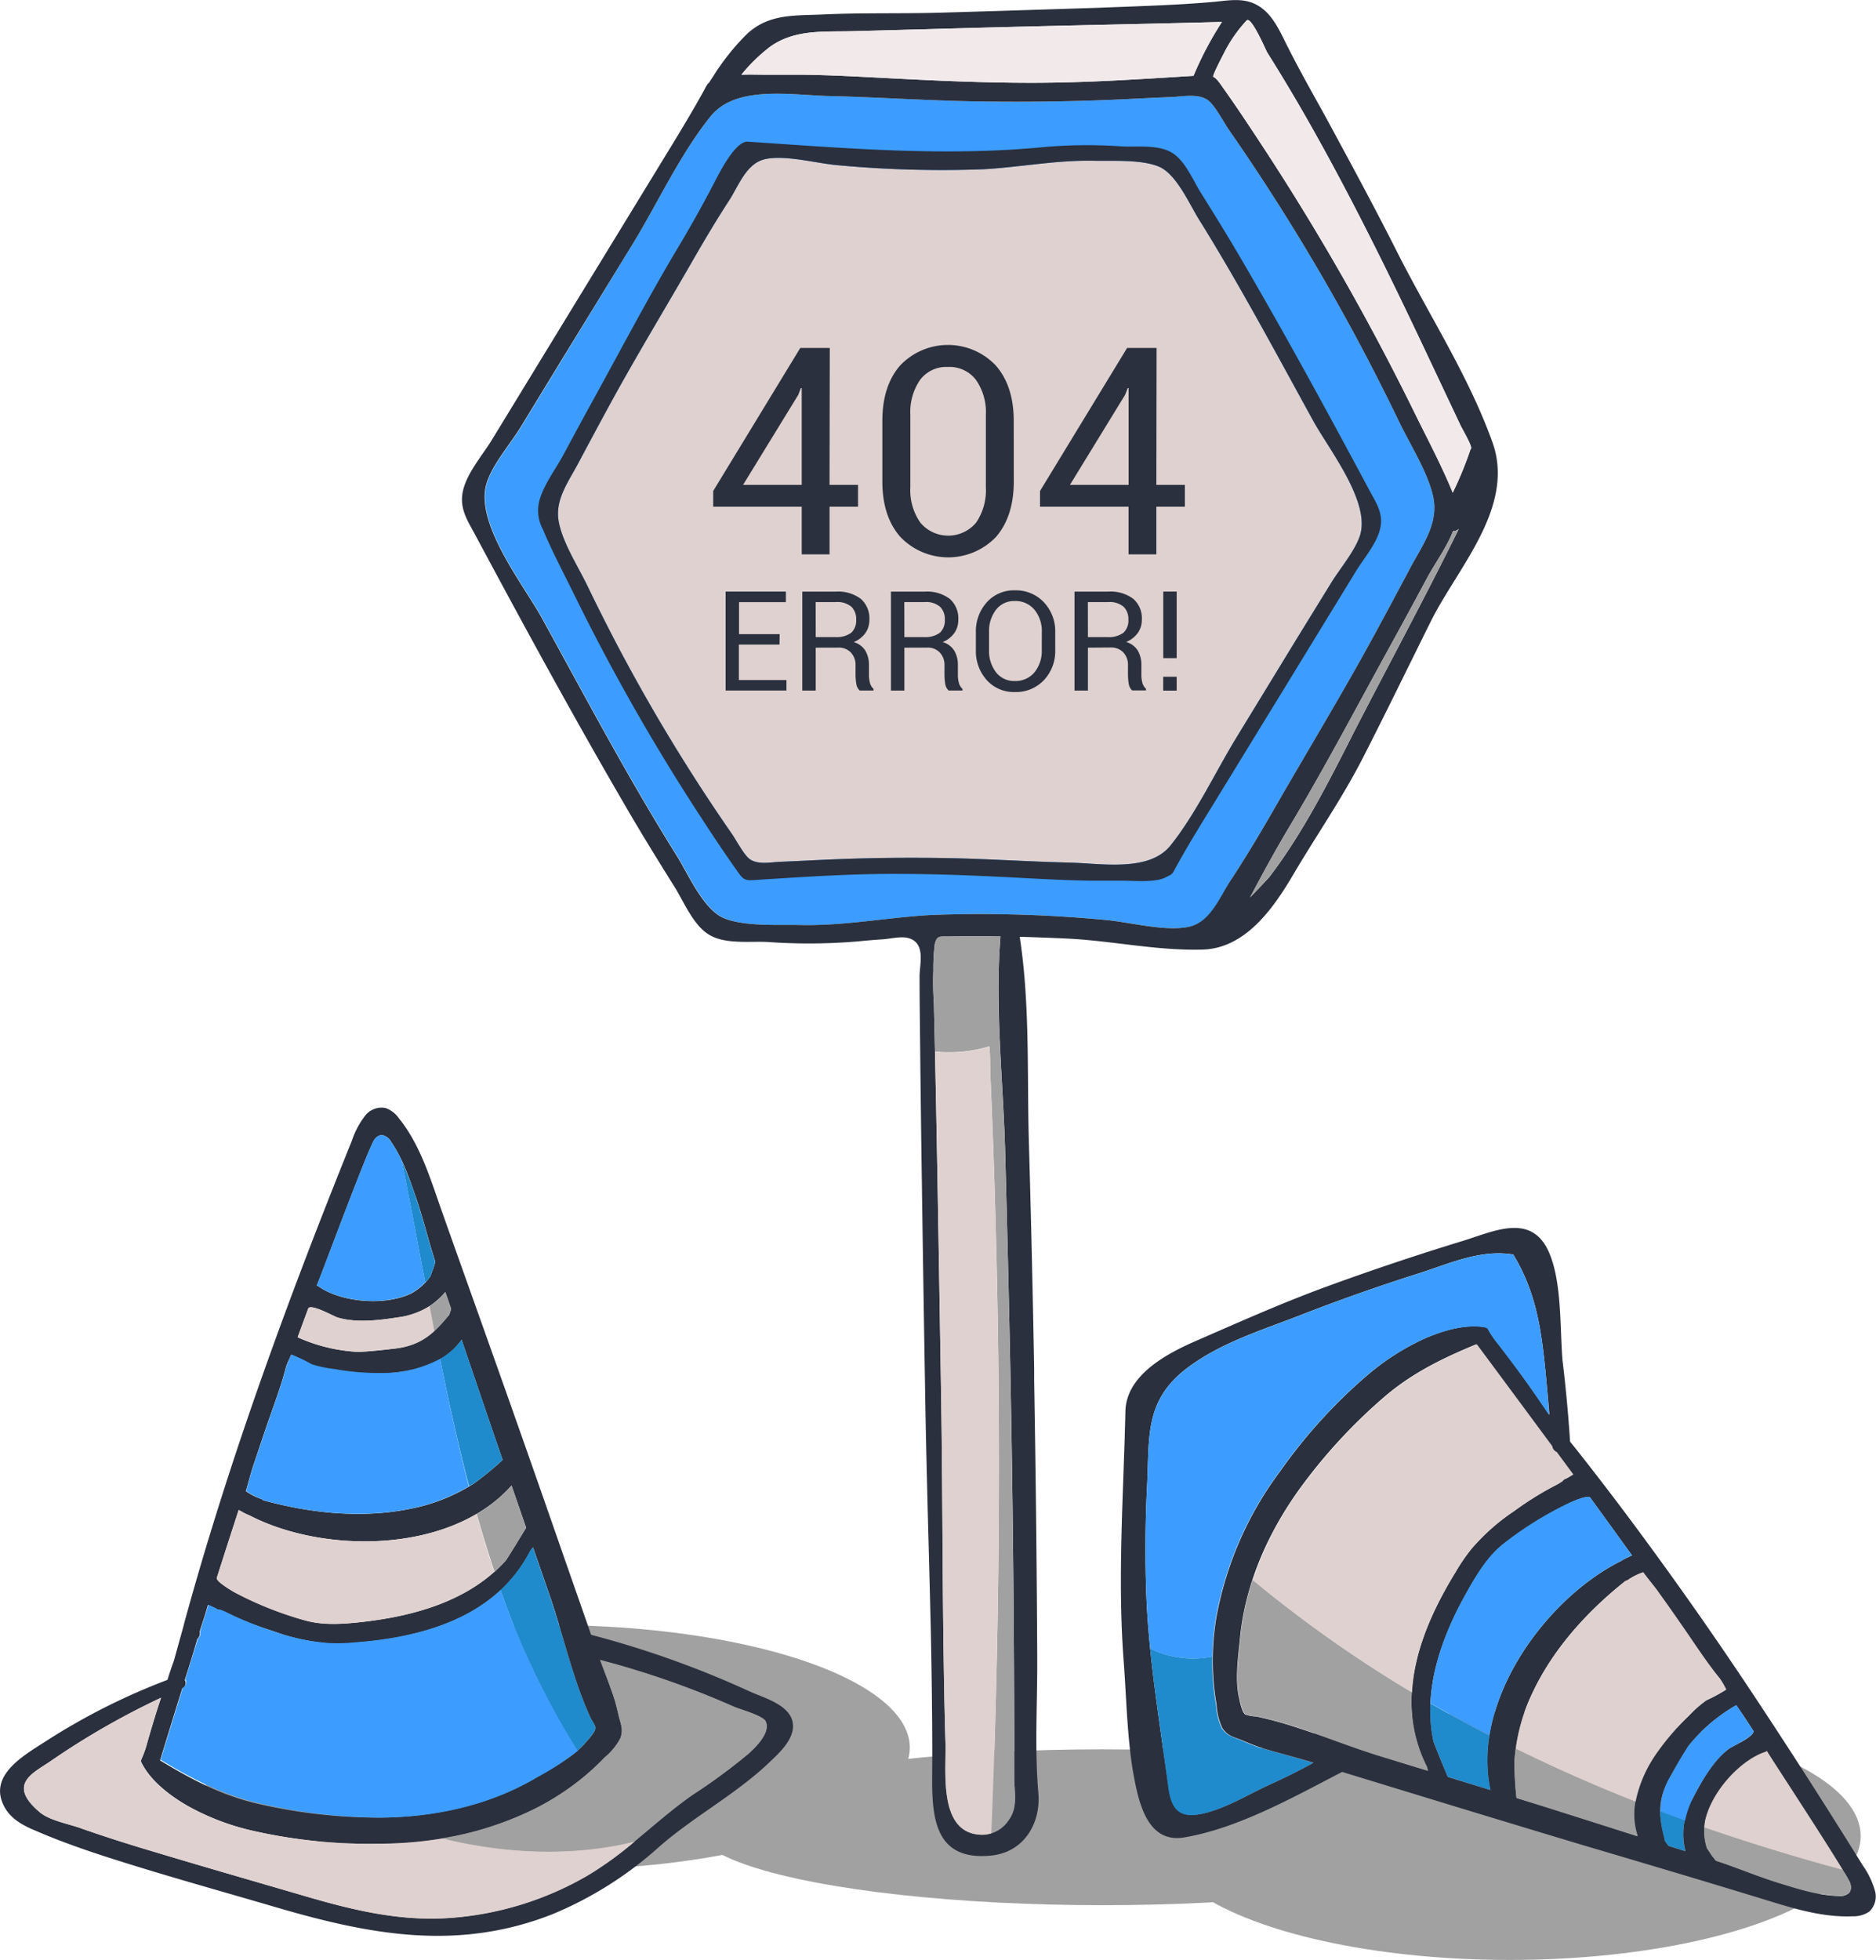 <svg xmlns="http://www.w3.org/2000/svg" width="323.17" height="337.52" viewBox="0 0 323.17 337.52">
  <defs>
    <style>
      .a {
        fill: #a1a1a1;
      }

      .b {
        fill: #3c9cff;
      }

      .c {
        fill: #dfd1cf;
      }

      .d {
        fill: #2a303d;
      }

      .e {
        fill: #f1e9ea;
      }

      .f {
        fill: #1f8acc;
      }
    </style>
  </defs>
  <title>Ресурс 21</title>
  <g>
    <ellipse class="a" cx="189.96" cy="314.66" rx="70.09" ry="13.42"/>
    <ellipse class="a" cx="94.6" cy="300.93" rx="62.13" ry="21.09"/>
    <ellipse class="a" cx="260.06" cy="316.17" rx="60.47" ry="21.34"/>
    <g>
      <path class="b" d="M205.06,159.55c-4.08,1-10.6-.83-14.82-1.15a227.64,227.64,0,0,0-29.65-.84c-7.54.41-14.94,1.89-22.52,1.73-3.85-.08-9.63.29-13.22-1.14s-6.23-7.61-8.18-10.73c-8.31-13.27-15.65-27.13-23.19-40.85-3.22-5.86-11.85-16.62-9.55-23.5,1-3.13,4.11-6.73,5.84-9.56l7-11.47L109,42c4.33-7.08,8.21-15.54,13.44-22,4.38-5.4,13.93-3.61,20.43-3.46,8.32.2,16.63.77,25,.92q11.48.21,23-.25c3.64-.15,7.28-.36,10.92-.5,1.92-.07,4.53-.66,6.25.51,1.19.81,2.82,3.93,3.64,5.11a366,366,0,0,1,23.81,39.28q2.9,5.56,5.62,11.2c1.85,3.83,5,8.77,5.82,12.93.85,4.52-1.89,8.12-4,12.08s-4.14,7.76-6.24,11.62c-5.4,9.92-11.27,19.56-16.9,29.35-2.42,4.22-4.9,8.38-7.51,12.39C210.37,154,208.79,158.63,205.06,159.55Z"/>
      <path class="c" d="M99.63,79.74q2.62-4.93,5.29-9.84c4.57-8.4,9.55-16.57,14.31-24.86,2.05-3.57,4.15-7.1,6.36-10.5,1.59-2.43,2.92-6.32,6.08-7.1,3.45-.85,9,.7,12.55,1a192.8,192.8,0,0,0,25.11.71c6.39-.35,12.65-1.6,19.07-1.47,3.26.07,8.15-.25,11.2,1s5.28,6.45,6.93,9.09c7,11.24,13.26,23,19.64,34.6,2.73,5,10,14.08,8.09,19.91-.89,2.66-3.48,5.7-4.95,8.1L223.38,110,213,127c-3.66,6-7,13.16-11.38,18.62-3.71,4.57-11.79,3.06-17.31,2.93-7-.17-14.09-.65-21.14-.78q-9.72-.18-19.44.21c-3.08.12-6.16.3-9.25.42-1.62.06-3.84.56-5.29-.43-1-.68-2.39-3.33-3.08-4.33a310,310,0,0,1-20.16-33.27q-2.45-4.71-4.76-9.49c-1.56-3.24-4.27-7.43-4.93-11C95.53,86.14,97.85,83.09,99.63,79.74Z"/>
      <path class="d" d="M93.51,91.13c1.58,3.78,3.54,7.48,5.35,11.15a359.71,359.71,0,0,0,21.86,38.41c1.94,3,3.89,5.91,5.92,8.8,1.53,2.17,1.46,2.21,4.14,2,8-.5,16-1.05,24-1,7.39,0,14.76.35,22.14.74,3.66.19,7.33.38,11,.43,1.83,0,3.66,0,5.49,0s5.54.34,7.29-.53c1.52-.76,1.08-.39,2.23-2.45,1.85-3.31,3.84-6.54,5.83-9.78l12.87-21L233.56,98.4c1.36-2.22,3.58-4.75,4.19-7.35s-.65-4.39-1.81-6.54c-7.22-13.49-14.57-27-22.29-40.18-2.19-3.75-4.48-7.44-6.78-11.12-1.39-2.21-2.74-5.66-5.14-7s-6-.86-8.52-1a84.22,84.22,0,0,0-13.17.1c-17.19,1.68-34,.24-51.22-.91-2.09-.14-4.76,5.12-5.55,6.62-2,3.88-4.09,7.63-6.37,11.44-5.1,8.52-9.71,17.31-14.49,26q-2.69,4.89-5.33,9.81c-1.31,2.45-3.45,5.25-4.16,7.94A6.75,6.75,0,0,0,93.51,91.13Zm6.12-11.39q2.62-4.93,5.29-9.84c4.57-8.4,9.55-16.57,14.31-24.86,2.05-3.57,4.15-7.1,6.36-10.5,1.59-2.43,2.92-6.32,6.08-7.1,3.45-.85,9,.7,12.55,1a192.8,192.8,0,0,0,25.11.71c6.39-.35,12.65-1.6,19.07-1.47,3.26.07,8.15-.25,11.2,1s5.28,6.45,6.93,9.09c7,11.24,13.26,23,19.64,34.6,2.73,5,10,14.08,8.09,19.91-.89,2.66-3.48,5.7-4.95,8.1L223.38,110,213,127c-3.66,6-7,13.16-11.38,18.62-3.71,4.57-11.79,3.06-17.31,2.93-7-.17-14.09-.65-21.14-.78q-9.72-.18-19.44.21c-3.08.12-6.16.3-9.25.42-1.62.06-3.84.56-5.29-.43-1-.68-2.39-3.33-3.08-4.33a310,310,0,0,1-20.16-33.27q-2.45-4.71-4.76-9.49c-1.56-3.24-4.27-7.43-4.93-11C95.53,86.14,97.85,83.09,99.63,79.74Z"/>
      <g>
        <path class="d" d="M142.9,83.5h4.91v3.76H142.9v8.2h-4.79v-8.2H122.86V84.55l15-24.63h5.08ZM128,83.5h10.11V66.83l-.15,0L137.51,68Z"/>
        <path class="d" d="M174.64,82.91q0,6-3.06,9.55a11.41,11.41,0,0,1-16.48,0Q152,88.94,152,82.91V72.46q0-6,3.06-9.52a11.36,11.36,0,0,1,16.48,0q3.09,3.54,3.09,9.52Zm-4.81-11.45a9.7,9.7,0,0,0-1.71-6.05,5.74,5.74,0,0,0-4.83-2.22,5.65,5.65,0,0,0-4.79,2.22,9.8,9.8,0,0,0-1.68,6.05V83.89A9.75,9.75,0,0,0,158.54,90a6.27,6.27,0,0,0,9.61,0,9.9,9.9,0,0,0,1.68-6.09Z"/>
        <path class="d" d="M199.2,83.5h4.91v3.76H199.2v8.2h-4.79v-8.2H179.16V84.55l15-24.63h5.08Zm-14.89,0h10.11V66.83l-.15,0L193.81,68Z"/>
      </g>
      <g>
        <path class="d" d="M134.28,111h-7v6.11h8.2v1.8H125V101.87h10.38v1.82h-8.07v5.52h7Z"/>
        <path class="d" d="M140.52,111.53v7.39h-2.31V101.88H144a6.48,6.48,0,0,1,4.28,1.24,4.45,4.45,0,0,1,1.48,3.61,3.86,3.86,0,0,1-.69,2.29,4.64,4.64,0,0,1-2,1.55,3.5,3.5,0,0,1,2,1.48,4.85,4.85,0,0,1,.62,2.54v1.61a5.35,5.35,0,0,0,.18,1.43,2.14,2.14,0,0,0,.61,1v.28h-2.38a1.91,1.91,0,0,1-.59-1.17,9.68,9.68,0,0,1-.13-1.59v-1.56a3.08,3.08,0,0,0-.81-2.23,2.86,2.86,0,0,0-2.17-.84Zm0-1.82h3.29a4.29,4.29,0,0,0,2.82-.74,2.84,2.84,0,0,0,.86-2.27,2.92,2.92,0,0,0-.84-2.23,3.69,3.69,0,0,0-2.61-.79h-3.53Z"/>
        <path class="d" d="M155.79,111.53v7.39h-2.31V101.88h5.84a6.48,6.48,0,0,1,4.28,1.24,4.45,4.45,0,0,1,1.48,3.61,3.86,3.86,0,0,1-.69,2.29,4.64,4.64,0,0,1-2,1.55,3.5,3.5,0,0,1,2,1.48,4.85,4.85,0,0,1,.62,2.54v1.61a5.35,5.35,0,0,0,.18,1.43,2.14,2.14,0,0,0,.61,1v.28h-2.38a1.91,1.91,0,0,1-.59-1.17,9.68,9.68,0,0,1-.13-1.59v-1.56a3.08,3.08,0,0,0-.81-2.23,2.86,2.86,0,0,0-2.17-.84Zm0-1.82h3.29a4.29,4.29,0,0,0,2.82-.74,2.84,2.84,0,0,0,.86-2.27,2.92,2.92,0,0,0-.84-2.23,3.69,3.69,0,0,0-2.61-.79h-3.53Z"/>
        <path class="d" d="M181.78,111.92a7.28,7.28,0,0,1-1.94,5.19,6.59,6.59,0,0,1-5,2.06,6.25,6.25,0,0,1-4.86-2.06,7.44,7.44,0,0,1-1.87-5.19v-3a7.47,7.47,0,0,1,1.87-5.19,6.23,6.23,0,0,1,4.86-2.07,6.59,6.59,0,0,1,5,2.07,7.3,7.3,0,0,1,1.94,5.2Zm-2.31-3.06A5.76,5.76,0,0,0,178.2,105a4.22,4.22,0,0,0-3.4-1.5,3.91,3.91,0,0,0-3.22,1.5,6,6,0,0,0-1.2,3.84v3.06a6,6,0,0,0,1.2,3.87,3.91,3.91,0,0,0,3.22,1.5,4.22,4.22,0,0,0,3.4-1.49,5.8,5.8,0,0,0,1.26-3.87Z"/>
        <path class="d" d="M187.41,111.53v7.39h-2.31V101.88h5.84a6.48,6.48,0,0,1,4.28,1.24,4.45,4.45,0,0,1,1.48,3.61A3.86,3.86,0,0,1,196,109a4.64,4.64,0,0,1-2,1.55,3.5,3.5,0,0,1,2,1.48,4.85,4.85,0,0,1,.62,2.54v1.61a5.35,5.35,0,0,0,.18,1.43,2.14,2.14,0,0,0,.61,1v.28h-2.38a1.91,1.91,0,0,1-.59-1.17,9.68,9.68,0,0,1-.13-1.59v-1.56a3.08,3.08,0,0,0-.81-2.23,2.86,2.86,0,0,0-2.17-.84Zm0-1.82h3.29a4.29,4.29,0,0,0,2.82-.74,2.84,2.84,0,0,0,.86-2.27,2.92,2.92,0,0,0-.84-2.23,3.69,3.69,0,0,0-2.61-.79h-3.53Z"/>
        <path class="d" d="M202.7,113.33h-2.31V101.87h2.31Zm0,5.6h-2.32v-2.39h2.32Z"/>
      </g>
      <path class="d" d="M257.95,80a15.54,15.54,0,0,0-.86-3.86c-4.09-11.37-10.81-21.7-16.26-32.44-4-7.94-8.25-15.77-12.49-23.6C226.21,16.24,224,12.36,222,8.4,220.5,5.51,219.19,2,216,.6c-2.25-1-4.76-.46-7.12-.26-6.53.57-13,.73-19.59,1-9.16.29-18.31.59-27.47.85-6.6.18-13.21,0-19.81.29-4.93.25-9.5-.23-13.38,3.42a40.59,40.59,0,0,0-5.9,7.45c-.21.3-.4.6-.59.9-.4.3-.51.71-1.36,2.21-2.19,3.91-4.54,7.72-6.88,11.55L98.72,52.84l-14,22.93c-1.61,2.63-4.23,5.61-4.95,8.68s.77,5.18,2.13,7.72c8.52,15.92,17.2,31.84,26.31,47.44,2.59,4.43,5.28,8.78,8,13.13,1.64,2.61,3.24,6.68,6.07,8.3s7.1,1,10.06,1.18a99.44,99.44,0,0,0,15.55-.12q2.11-.21,4.22-.35c1.23-.08,3-.53,4.22-.25,3.22.76,2.09,4.45,2.08,6.62,0,4,.06,7.95.1,11.92q.12,11.92.3,23.84.25,17.64.55,35.29c.22,14.09.68,28.17,1,42.25.14,7.12.24,14.24.24,21.37,0,7.8-1,17.83,10.1,16.75,5.71-.56,8.63-5.57,8.17-10.8-.66-7.65-.15-15.59-.19-23.29q-.12-23.87-.53-47.74,0-1,0-1.91-.34-19.41-.9-38.81c-.35-11.68.22-24-1.59-35.67q4,.11,8.05.3c7.84.37,15.61,2.13,23.48,1.9,7.35-.22,12.14-7.08,15.51-12.77,4-6.81,8.47-13.18,12.13-20.35,3.92-7.66,7.67-15.4,11.51-23.11C250.37,99,258.85,89.84,257.95,80ZM132.73,8C137,5,142,5.51,146.95,5.37l21.77-.59c13.92-.38,27.86-.63,41.78-1a58.16,58.16,0,0,0-4.9,9.28c-9.34.58-18.58,1.21-28,1.2-8.73,0-17.43-.42-26.14-.88-4.33-.23-8.65-.45-13-.51-2.16,0-4.32,0-6.48,0-1.12,0-2.7-.06-4.27,0A29.25,29.25,0,0,1,132.73,8Zm40.85,305.71,0,0a5.5,5.5,0,0,1-4.49,2.25c-7.51-.18-6.07-10.85-6.21-15.78-.2-6.78-.31-13.55-.39-20.33-.15-13.55-.15-27.11-.38-40.66q-.25-15.27-.51-30.54-.21-11.93-.45-23.86-.13-6-.27-11.93a54.53,54.53,0,0,1-.09-5.72,33.31,33.31,0,0,1,.24-4.49c.33-1.5.86-1.33,2.27-1.36,3-.06,6-.08,9.05,0-1,12.09.47,24.8.8,36.87q.53,19.4.92,38.81.44,23.1.58,46.21.07,11.43.08,22.87C174.72,308.8,175.45,311.34,173.59,313.67ZM205,159.55c-4.08,1-10.6-.83-14.82-1.15a227.64,227.64,0,0,0-29.65-.84c-7.54.41-14.94,1.89-22.52,1.73-3.85-.08-9.63.29-13.22-1.14s-6.23-7.61-8.18-10.73c-8.31-13.27-15.65-27.13-23.19-40.85-3.22-5.86-11.85-16.62-9.55-23.5,1-3.13,4.11-6.73,5.84-9.56l7-11.47L109,42c4.33-7.08,8.21-15.54,13.44-22,4.38-5.4,13.93-3.61,20.43-3.46,8.32.2,16.63.77,25,.92q11.48.21,23-.25c3.64-.15,7.28-.36,10.92-.5,1.92-.07,4.53-.66,6.25.51,1.19.81,2.82,3.93,3.64,5.11a366,366,0,0,1,23.81,39.28q2.9,5.56,5.62,11.2c1.85,3.83,5,8.77,5.82,12.93.85,4.52-1.89,8.12-4,12.08s-4.14,7.76-6.24,11.62c-5.4,9.92-11.27,19.56-16.9,29.35-2.42,4.22-4.9,8.38-7.51,12.39C210.3,154,208.73,158.63,205,159.55Zm27.92-32.84c-4.26,8.36-8.59,16.91-14.29,24.36q-1.62,1.76-3.29,3.48c2.26-4.29,4.55-8.46,7.08-12.68,6-10.06,11.46-20.44,17.11-30.71q3.18-5.78,6.29-11.59c1.34-2.51,3.42-5.33,4.49-8.11a1.37,1.37,0,0,0,1-.4C245.41,103.06,239,114.84,232.91,126.71Zm20.5-49.48a1.55,1.55,0,0,0-.16.34,63.79,63.79,0,0,1-3,7.28l-.2-.49c-1.86-4.46-4.18-8.83-6.32-13.17a424.7,424.7,0,0,0-25.81-45.35c-2.29-3.49-4.59-7-7-10.39-.89-1.27-1.32-1.92-1.92-2.23-.22-.11,1.59-3.59,1.74-3.87a24.29,24.29,0,0,1,4-5.82c.78-.86,3.33,5.14,3.55,5.5q1.48,2.36,2.92,4.74,2.88,4.77,5.59,9.64c3.63,6.5,7.07,13.12,10.4,19.78,2.83,5.67,5.57,11.38,8.28,17.11q2,4.24,4,8.48l2,4.23C251.69,73.55,253.65,76.8,253.41,77.23Z"/>
      <path class="e" d="M132.73,8C137,5,142,5.51,146.95,5.37l21.77-.59c13.92-.38,27.86-.63,41.78-1a58.16,58.16,0,0,0-4.9,9.28c-9.34.58-18.58,1.21-28,1.2-8.73,0-17.43-.42-26.14-.88-4.33-.23-8.65-.45-13-.51-2.16,0-4.32,0-6.48,0-1.12,0-2.7-.06-4.27,0A29.25,29.25,0,0,1,132.73,8Z"/>
      <path class="a" d="M232.91,126.71c-4.26,8.36-8.59,16.91-14.29,24.36q-1.62,1.76-3.29,3.48c2.26-4.29,4.55-8.46,7.08-12.68,6-10.06,11.46-20.44,17.11-30.71q3.18-5.78,6.29-11.59c1.34-2.51,3.42-5.33,4.49-8.11a1.37,1.37,0,0,0,1-.4C245.41,103.06,239,114.84,232.91,126.71Z"/>
      <path class="e" d="M253.41,77.23a1.55,1.55,0,0,0-.16.34,63.79,63.79,0,0,1-3,7.28l-.2-.49c-1.86-4.46-4.18-8.83-6.32-13.17a424.7,424.7,0,0,0-25.81-45.35c-2.29-3.49-4.59-7-7-10.39-.89-1.27-1.32-1.92-1.92-2.23-.22-.11,1.59-3.59,1.74-3.87a24.29,24.29,0,0,1,4-5.82c.78-.86,3.33,5.14,3.55,5.5q1.48,2.36,2.92,4.74,2.88,4.77,5.59,9.64c3.63,6.5,7.07,13.12,10.4,19.78,2.83,5.67,5.57,11.38,8.28,17.11q2,4.24,4,8.48l2,4.23C251.69,73.55,253.65,76.8,253.41,77.23Z"/>
      <path class="a" d="M174.72,306q0-11.44-.08-22.87-.14-23.11-.58-46.21-.37-19.41-.92-38.81c-.17-6.07-.63-12.3-.91-18.54a141.06,141.06,0,0,1,.11-18.34c-3,0-6,0-9.05,0-1.4,0-1.94-.15-2.27,1.36a33.31,33.31,0,0,0-.24,4.49,54.53,54.53,0,0,0,.09,5.72q.1,4.14.19,8.28a24,24,0,0,0,9.38-.9c.13,1.59.14,3.12.14,4.32,1.93,43.39,2,87.7.19,131.16a6,6,0,0,0,2.8-2l0,0C175.45,311.34,174.72,308.8,174.72,306Z"/>
    </g>
    <path class="c" d="M170.58,184.55c0-1.2,0-2.73-.14-4.32a24,24,0,0,1-9.38.9c0,1.22.06,2.43.08,3.65q.25,11.93.45,23.86.26,15.27.51,30.54c.23,13.55.23,27.11.38,40.66.08,6.78.19,13.56.39,20.33.14,4.93-1.3,15.59,6.21,15.78a5.08,5.08,0,0,0,1.69-.25C172.56,272.25,172.51,227.94,170.58,184.55Z"/>
    <g>
      <path class="d" d="M204,316.41c9.29-1.57,18.81-6.93,27.2-11.28l10.17,3.11q15.16,4.64,30.34,9.21c10.13,3,20.27,6,30.39,9.09,5.52,1.66,11.23,3.71,17.06,3.45a4.81,4.81,0,0,0,2.86-.81,3.6,3.6,0,0,0,1-3.47,14.34,14.34,0,0,0-2.15-4.51q-9.16-14.78-18.77-29.28t-20-28.53q-5.18-7-10.57-13.82c-.35-.44-.71-.88-1.06-1.31q-.45-7-1.31-14.06c-.46-5.58-.08-13.21-2.26-18.4-3-7.11-9.6-3.73-14.88-2.12q-11.85,3.62-23.5,7.88c-7.68,2.81-15.15,6.15-22.65,9.42-5.11,2.23-11.87,5.92-12,12.06-.32,14.31-1.39,28.66-.3,43,.47,6.17.58,12.69,1.56,18.75C196,309.63,197.32,317.54,204,316.41Zm114.72,7.93a1.88,1.88,0,0,1,.1,1,1.29,1.29,0,0,1-.31.65,2.34,2.34,0,0,1-1.85.5c-3.54-.1-6.88-1.18-10.26-2.23-3.66-1.13-7.18-2.64-10.82-3.82-.27-.34-.53-.68-.78-1a3.61,3.61,0,0,0-.25-.39l0,0c-.17-.25-.34-.51-.51-.77a9.67,9.67,0,0,1-.35-4.51c1.07-5.21,6.19-10.61,10.31-12a1.57,1.57,0,0,0,.38-.19C304.28,301.59,317.93,322.19,318.75,324.34ZM302,298c.57.87-3.65,2.78-4.18,3.18-2.68,2-4.67,5.52-6.17,8.44a12.29,12.29,0,0,0-1.3,9.17l-2.91-.91a11.25,11.25,0,0,1-.67-.94,1.85,1.85,0,0,0,0-.22c-1.17-4.53-1.18-7,1.09-11,1-1.74,2-3.44,3-5.06a28.86,28.86,0,0,1,8.23-7C300.09,295.06,301.05,296.51,302,298Zm-16.43-23.9q2.05,2.89,4.09,5.8c2.17,3.09,4.19,6.29,6.58,9.2.2.31.41.62.59.94s.34.61.5.93a28,28,0,0,1-3.4,1.84,19.56,19.56,0,0,0-3,2.64,42.62,42.62,0,0,0-5.43,6.25c-2.9,4.15-5.16,9.45-3.44,14.52L266,311.09l-4.72-1.46c0-.08,0-.17-.07-.25a58.19,58.19,0,0,1-.32-6.08,31.49,31.49,0,0,1,2.93-11.42c3.56-7.77,9.56-14.39,16.22-19.66a.74.74,0,0,0,.35-.12,10.14,10.14,0,0,1,2.67-1.34C283.87,271.9,284.84,273,285.59,274.06ZM273.94,257.9q3.63,5,7.2,9.95a6.39,6.39,0,0,0-.58.27,7.45,7.45,0,0,0-1.25.66c-13.13,6.52-25.87,24.24-22.55,39.48L249.4,306c-.83-2-1.68-4-2.47-6.09-1.91-9,1.44-18.15,6-26.12,1.62-2.83,3.43-5.78,6-7.84a60.33,60.33,0,0,1,11.22-7C270.6,258.67,273.56,257.38,273.94,257.9Zm-4.37-3.19v0a.77.77,0,0,0-.39.34c-.38.24-.71.47-.91.57a55,55,0,0,0-7.43,4.59,35.89,35.89,0,0,0-7.35,6.5,32.14,32.14,0,0,0-2.74,4c-6.29,10.25-10.65,22.17-5,33.52l.21.72-8.16-2.5c-4.76-1.46-9.37-3.33-14.1-4.86a67.64,67.64,0,0,0-7.25-2,6.83,6.83,0,0,1-1.92-.34,1.65,1.65,0,0,1-.46-.63,11.58,11.58,0,0,1-.57-2c-.81-3.28-.22-7.14.1-10.46.89-9.38,4.82-18.22,10.3-25.81a92.93,92.93,0,0,1,14.33-15.6c4.92-4.28,10.21-6.83,16.07-9.26q6.55,8.77,13,17.55a1.27,1.27,0,0,0,.77,1l2.86,3.87C270.55,254.19,270.09,254.49,269.57,254.71Zm-69.32,45.7c-1.22-8.73-2.5-17.37-2.8-26.28q-.31-9.16.15-18.32c.42-8.27-.5-14.59,6.84-20.18,5.85-4.45,13.08-6.61,19.84-9.26q9.8-3.81,19.84-7c5.41-1.7,10.9-4.31,16.57-3.33,3.84,6.34,4.79,12.54,5.53,20,.25,2.52.46,5,.68,7.56l-.28-.39q-2.46-3.62-5-7.14-1.71-2.33-3.49-4.62a17,17,0,0,1-1.51-2.14c-.31-.57-.3-.69-1-.8-3.4-.51-7.29.7-10.35,2.06a42.08,42.08,0,0,0-9.69,6.22,90.1,90.1,0,0,0-15.08,16.61,59.88,59.88,0,0,0-11,25.34,45.1,45.1,0,0,0-.51,9.86,42.43,42.43,0,0,0,.58,4.91,10.82,10.82,0,0,0,1,4.07,3.91,3.91,0,0,0,.35.46c.85,1,1.85,1.16,3,1.63s2.19.93,3.36,1.3c2.63.82,5.32,1.46,8,2.27l1,.31c-2.39,1.32-4.82,2.54-7.34,3.68-3.48,1.57-6.81,3.65-10.49,4.75-4.61,1.38-6.53.28-7.11-4.23C200.93,305.31,200.6,302.86,200.25,300.42Z"/>
      <path class="c" d="M304.39,301.52a1.56,1.56,0,0,1-.38.19c-4.13,1.37-9.24,6.76-10.31,12,0,.32-.08.65-.09,1q11.76,4.08,23.82,7.3C313.82,316,304.3,301.58,304.39,301.52Z"/>
      <path class="a" d="M317.42,322q-12-3.23-23.82-7.3a9.46,9.46,0,0,0,.45,3.54c.16.26.33.51.51.77l0,0a3.59,3.59,0,0,1,.25.39c.25.35.51.69.78,1,3.64,1.19,7.16,2.69,10.82,3.82,3.38,1,6.72,2.13,10.26,2.23a2.34,2.34,0,0,0,1.85-.5,1.29,1.29,0,0,0,.31-.65,1.88,1.88,0,0,0-.1-1A22.54,22.54,0,0,0,317.42,322Z"/>
      <path class="b" d="M291.66,309.59c1.51-2.92,3.5-6.41,6.17-8.44.53-.4,4.75-2.32,4.18-3.18-1-1.45-1.92-2.91-2.9-4.35a28.86,28.86,0,0,0-8.23,7c-1.08,1.62-2.06,3.32-3,5.06a11.92,11.92,0,0,0-1.85,6.28q2.12.8,4.25,1.56A15.83,15.83,0,0,1,291.66,309.59Z"/>
      <path class="f" d="M290.24,313.48q-2.13-.77-4.25-1.56a20,20,0,0,0,.76,4.77,1.87,1.87,0,0,1,0,.22,11.3,11.3,0,0,0,.67.94l2.91.91A10.54,10.54,0,0,1,290.24,313.48Z"/>
      <path class="c" d="M285.56,301.66a42.62,42.62,0,0,1,5.43-6.25,19.56,19.56,0,0,1,3-2.64,28,28,0,0,0,3.4-1.84c-.17-.32-.33-.63-.5-.93s-.39-.63-.59-.94c-2.39-2.91-4.41-6.11-6.58-9.2q-2-2.91-4.09-5.8c-.74-1-1.72-2.16-2.55-3.3a10.14,10.14,0,0,0-2.67,1.34.74.74,0,0,1-.35.12c-6.66,5.28-12.65,11.89-16.22,19.66a32.16,32.16,0,0,0-2.72,9.26q10.12,5,20.64,9.12A22,22,0,0,1,285.56,301.66Z"/>
      <path class="a" d="M281.73,310.27q-10.51-4.15-20.64-9.12c-.09.71-.17,1.43-.21,2.16a58.19,58.19,0,0,0,.32,6.08c0,.08,0,.17.07.25l4.72,1.46,16.15,5.08A11.91,11.91,0,0,1,281.73,310.27Z"/>
      <path class="b" d="M279.3,268.77a7.45,7.45,0,0,1,1.25-.66,6.36,6.36,0,0,1,.58-.27q-3.58-5-7.2-9.95c-.38-.52-3.34.77-3.8,1a60.34,60.34,0,0,0-11.22,7c-2.58,2.06-4.4,5-6,7.84-3.45,6-6.2,12.74-6.5,19.56q5,2.9,10.17,5.56C258.58,286.35,268.81,274,279.3,268.77Z"/>
      <path class="f" d="M256.58,298.88q-5.15-2.66-10.17-5.56a26,26,0,0,0,.52,6.56c.79,2.05,1.64,4.07,2.47,6.09l7.35,2.27A25.25,25.25,0,0,1,256.58,298.88Z"/>
      <path class="c" d="M250.76,270.69a32.16,32.16,0,0,1,2.74-4,35.9,35.9,0,0,1,7.35-6.5,55,55,0,0,1,7.43-4.59c.2-.09.53-.32.91-.57a.77.77,0,0,1,.39-.34v0c.52-.22,1-.52,1.46-.78l-2.86-3.87a1.27,1.27,0,0,1-.77-1q-6.49-8.78-13-17.55c-5.86,2.43-11.15,5-16.07,9.26A92.94,92.94,0,0,0,224,256.33a57.84,57.84,0,0,0-8.17,15.75,218.3,218.3,0,0,0,27.42,19.36C243.62,284.23,246.8,277.13,250.76,270.69Z"/>
      <path class="a" d="M243.21,291.43a218.3,218.3,0,0,1-27.42-19.36,46.37,46.37,0,0,0-2.13,10.06c-.32,3.33-.91,7.18-.1,10.46a11.57,11.57,0,0,0,.57,2,1.64,1.64,0,0,0,.46.63,6.83,6.83,0,0,0,1.92.34,67.62,67.62,0,0,1,7.25,2c4.73,1.53,9.35,3.4,14.1,4.86l8.16,2.5-.21-.72A24.84,24.84,0,0,1,243.21,291.43Z"/>
      <path class="b" d="M266.22,236.06c-.74-7.42-1.69-13.62-5.53-20-5.67-1-11.16,1.63-16.57,3.33q-10,3.15-19.84,7c-6.75,2.65-14,4.81-19.84,9.26-7.33,5.58-6.42,11.9-6.84,20.18q-.47,9.15-.15,18.32c.11,3.28.36,6.53.68,9.75a16.61,16.61,0,0,0,10.72,1.38,46,46,0,0,1,.57-6.5,59.88,59.88,0,0,1,11-25.34,90.1,90.1,0,0,1,15.08-16.61,42.09,42.09,0,0,1,9.69-6.22c3.06-1.36,7-2.58,10.36-2.06.7.11.69.23,1,.8a17,17,0,0,0,1.51,2.14q1.77,2.29,3.49,4.62,2.59,3.52,5,7.14l.28.39C266.68,241.1,266.47,238.57,266.22,236.06Z"/>
      <path class="f" d="M198.13,283.89c.56,5.53,1.35,11,2.12,16.53.34,2.44.68,4.9,1,7.36.57,4.51,2.49,5.61,7.11,4.23,3.68-1.1,7-3.19,10.49-4.75,2.51-1.13,4.95-2.36,7.34-3.68l-1-.31c-2.64-.81-5.32-1.45-8-2.27-1.17-.36-2.25-.83-3.36-1.3s-2.13-.66-3-1.63a3.92,3.92,0,0,1-.35-.46,10.82,10.82,0,0,1-1-4.07,42.44,42.44,0,0,1-.58-4.91c-.07-1.12-.07-2.24-.05-3.36A16.61,16.61,0,0,1,198.13,283.89Z"/>
    </g>
    <g>
      <path class="d" d="M136.42,296.1c-.91-2.72-5.15-3.84-7.39-4.88a166.68,166.68,0,0,0-27.2-9.7l-1.14-3.28-3.5-10q-5.21-15-10.5-29.92c-3.54-10-7.1-19.92-10.63-29.89-1.92-5.43-3.64-11.25-7.3-15.8a4.81,4.81,0,0,0-2.35-1.83A3.6,3.6,0,0,0,63,192a14.34,14.34,0,0,0-2.37,4.4c-4.34,10.75-8.55,21.55-12.53,32.44s-7.76,21.9-11.2,33q-2.58,8.31-4.9,16.7c-.15.54-.29,1.09-.43,1.63L30,285.83l0,0c-.05.15-.09.3-.15.45-.36,1-.7,2-1,3A111.73,111.73,0,0,0,8,299.78c-3.85,2.5-10.32,6-7.14,11.55,1.19,2.06,3.35,3.13,5.44,4,4.35,1.87,8.86,3.43,13.37,4.86,9.25,2.94,18.61,5.53,27.92,8.26,16.25,4.76,31.35,7.6,47.66,1.15a64,64,0,0,0,18.43-11.69c6-5.21,13.2-9,18.92-14.49C134.39,301.73,137.39,299,136.42,296.1ZM64.47,196.28a1.88,1.88,0,0,1,.73-.66,1.29,1.29,0,0,1,.71-.14,2.34,2.34,0,0,1,1.5,1.2c2,2.92,3.11,6.25,4.27,9.6,1.25,3.62,2.12,7.35,3.31,11-.11.42-.23.83-.37,1.24a3.59,3.59,0,0,0-.17.43v0c-.1.29-.21.58-.32.86a9.68,9.68,0,0,1-3.43,3c-4.84,2.21-12.21,1.28-15.75-1.24a1.56,1.56,0,0,0-.38-.19C54.67,221.4,63.22,198.22,64.47,196.28ZM53.08,225.37c.36-1,4.41,1.3,5,1.49,3.22,1,7.21.5,10.46,0a12.29,12.29,0,0,0,8.17-4.37l1,2.89a11.31,11.31,0,0,1-.36,1.1,1.83,1.83,0,0,0-.16.15c-3,3.62-5,5.1-9.56,5.65-2,.24-3.94.44-5.88.53a28.87,28.87,0,0,1-10.48-2.52C51.87,228.64,52.48,227,53.08,225.37Zm-9.57,27.38q1.12-3.37,2.26-6.73c1.21-3.57,2.6-7.09,3.53-10.74.14-.35.26-.69.41-1s.3-.63.45-1A28,28,0,0,1,53.66,235a19.56,19.56,0,0,0,3.87.82,42.62,42.62,0,0,0,8.25.69c5.06-.11,10.67-1.42,13.74-5.8q2.72,8,5.45,16c.53,1.56,1.08,3.11,1.61,4.66l-.16.2a58.19,58.19,0,0,1-4.71,3.85,31.49,31.49,0,0,1-10.95,4.39c-8.38,1.72-17.25.79-25.45-1.46a.74.74,0,0,0-.31-.22,10.14,10.14,0,0,1-2.66-1.36C42.78,255.41,43.1,254,43.51,252.75ZM37.35,271.7q1.86-5.85,3.77-11.69a6.31,6.31,0,0,0,.56.31,7.44,7.44,0,0,0,1.27.62c13,6.74,34.84,6.54,45.17-5.13.84,2.42,1.67,4.85,2.51,7.27-1.14,1.87-2.27,3.74-3.46,5.59-6.17,6.89-15.49,9.56-24.61,10.61-3.24.37-6.69.65-9.88-.22a60.33,60.33,0,0,1-12.3-4.89C39.94,273.93,37.15,272.31,37.35,271.7ZM34,282.22a1.27,1.27,0,0,0,.39-1.24c.48-1.53,1-3.07,1.43-4.6.49.23,1,.43,1.49.72l0,0a.77.77,0,0,0,.5.11c.42.16.8.3,1,.4A55,55,0,0,0,47,280.87,35.9,35.9,0,0,0,56.55,283a32.15,32.15,0,0,0,4.81-.13c12-1,24.18-4.51,30-15.81l.46-.59,2.8,8.06c1.63,4.7,2.85,9.53,4.41,14.25a67.65,67.65,0,0,0,2.69,7c.19.42.87,1.32.86,1.75a1.64,1.64,0,0,1-.24.74,11.59,11.59,0,0,1-1.31,1.66c-2.16,2.6-5.63,4.39-8.5,6.1C84.43,310.83,75,312.89,65.62,313a92.93,92.93,0,0,1-21.05-2.35c-6.36-1.45-11.54-4.2-17-7.5q1.9-6.22,3.83-12.41h0a1,1,0,0,0,.43-1.44C32.6,286.91,33.32,284.56,34,282.22Zm94.76,19.9a98.48,98.48,0,0,1-9.51,7c-6.2,4.35-11.42,9.94-18,13.78A54.92,54.92,0,0,1,77,330.29c-8.42.5-16.25-1.4-24.27-3.73-9.08-2.64-18.18-5.25-27.24-8-4-1.19-7.9-2.44-11.79-3.82-2-.7-5.23-1.29-6.87-2.69-5.75-4.9-1-6.76,2-8.86a133.18,133.18,0,0,1,18.92-10.84c-.24.73-.48,1.45-.71,2.18q-.87,2.76-1.66,5.54a17,17,0,0,1-.84,2.48c-.27.59-.38.66,0,1.29,1.6,3,4.88,5.46,7.78,7.13A42.09,42.09,0,0,0,43,315.14a90.09,90.09,0,0,0,22.31,2.35,59.88,59.88,0,0,0,27-6.08,45.1,45.1,0,0,0,8.26-5.41,42.45,42.45,0,0,0,3.62-3.37,10.82,10.82,0,0,0,2.66-3.24,3.93,3.93,0,0,0,.17-.55c.29-1.26-.16-2.18-.44-3.36s-.54-2.32-.94-3.48c-.71-2.06-1.5-4.08-2.26-6.12a151.1,151.1,0,0,1,22.94,8c1.18.52,5.17,1.61,5.59,2.58C132.8,298.46,130,301,128.81,302.12Z"/>
      <path class="f" d="M74.11,219.84c.12-.28.22-.57.32-.86v0a3.59,3.59,0,0,1,.17-.43c.14-.41.26-.82.37-1.24-1.19-3.63-2.06-7.37-3.31-11a62.12,62.12,0,0,0-2.48-6.45c1.42,6.95,2.73,14,4.06,21A9.26,9.26,0,0,0,74.11,219.84Z"/>
      <path class="b" d="M69.19,199.83a22.57,22.57,0,0,0-1.79-3.15,2.34,2.34,0,0,0-1.5-1.2,1.29,1.29,0,0,0-.71.14,1.88,1.88,0,0,0-.73.66c-1.25,1.93-9.8,25.12-9.92,25.07a1.57,1.57,0,0,1,.38.19c3.54,2.52,10.92,3.46,15.75,1.24a10,10,0,0,0,2.57-1.93C71.92,213.82,70.61,206.78,69.19,199.83Z"/>
      <path class="c" d="M74,224.93a14.53,14.53,0,0,1-5.45,1.92c-3.25.51-7.24,1-10.46,0-.63-.19-4.68-2.46-5-1.49-.6,1.64-1.21,3.27-1.8,4.91a28.87,28.87,0,0,0,10.48,2.52c1.95-.09,3.9-.3,5.88-.53a11.48,11.48,0,0,0,7.2-3.09Q74.43,227.05,74,224.93Z"/>
      <path class="a" d="M77.2,226.62a1.85,1.85,0,0,1,.16-.15,11.3,11.3,0,0,0,.36-1.1l-1-2.89A10.07,10.07,0,0,1,74,224.93q.41,2.12.82,4.25A25.55,25.55,0,0,0,77.2,226.62Z"/>
      <path class="f" d="M81.71,255.41a58.19,58.19,0,0,0,4.71-3.85l.16-.2c-.54-1.56-1.08-3.11-1.61-4.66q-2.73-8-5.45-16A11.64,11.64,0,0,1,75.81,234c1.49,7.38,3.1,14.72,5,21.93C81.1,255.78,81.41,255.6,81.71,255.41Z"/>
      <path class="b" d="M75.81,234a21,21,0,0,1-10,2.43,42.62,42.62,0,0,1-8.25-.69,19.56,19.56,0,0,1-3.87-.82,28,28,0,0,0-3.49-1.66c-.16.32-.31.64-.45,1s-.28.69-.41,1c-.94,3.65-2.32,7.17-3.53,10.74q-1.14,3.36-2.26,6.73c-.41,1.22-.73,2.66-1.16,4A10.14,10.14,0,0,0,45,258.11a.74.74,0,0,1,.31.22c8.19,2.26,17.07,3.18,25.45,1.46a31.79,31.79,0,0,0,10-3.83C78.91,248.75,77.3,241.41,75.81,234Z"/>
      <path class="a" d="M87.18,268.68c1.19-1.85,2.31-3.73,3.46-5.59-.84-2.42-1.67-4.85-2.51-7.27a24.64,24.64,0,0,1-6,4.89q1.42,5,3.07,10A25.14,25.14,0,0,0,87.18,268.68Z"/>
      <path class="c" d="M82.09,260.71c-11.33,6.65-28.29,5.86-39.14.24a7.44,7.44,0,0,1-1.27-.62,6.34,6.34,0,0,1-.56-.31q-1.9,5.84-3.77,11.69c-.19.61,2.59,2.24,3,2.48a60.33,60.33,0,0,0,12.3,4.89c3.18.87,6.63.59,9.88.22,8.17-.94,16.51-3.19,22.59-8.61Q83.5,265.75,82.09,260.71Z"/>
      <path class="f" d="M101,299.91a11.59,11.59,0,0,0,1.31-1.66,1.64,1.64,0,0,0,.24-.74c0-.43-.67-1.33-.86-1.75a67.65,67.65,0,0,1-2.69-7c-1.56-4.72-2.78-9.55-4.41-14.25l-2.8-8.06-.46.59a24.54,24.54,0,0,1-5.11,6.77,136.24,136.24,0,0,0,13.24,27.66A13.77,13.77,0,0,0,101,299.91Z"/>
      <path class="b" d="M86.23,273.8c-6.45,6-15.71,8.3-24.86,9a32.13,32.13,0,0,1-4.81.13A35.9,35.9,0,0,1,47,280.87a55,55,0,0,1-8.09-3.29c-.19-.1-.57-.24-1-.4a.77.77,0,0,1-.5-.11l0,0c-.48-.29-1-.48-1.49-.72-.48,1.53-1,3.07-1.43,4.6a1.27,1.27,0,0,1-.39,1.24c-.73,2.34-1.45,4.69-2.17,7a1,1,0,0,1-.43,1.44h0q-1.92,6.2-3.83,12.41c5.43,3.29,10.61,6,17,7.5A92.94,92.94,0,0,0,65.62,313c9.36-.06,18.81-2.12,26.91-6.94a47.6,47.6,0,0,0,7-4.56A136.24,136.24,0,0,1,86.23,273.8Z"/>
      <path class="c" d="M76.24,316.58a68.41,68.41,0,0,1-10.89.91A90.1,90.1,0,0,1,43,315.14,42.08,42.08,0,0,1,32.29,311c-2.91-1.67-6.19-4.09-7.78-7.13-.33-.63-.22-.7,0-1.29a17,17,0,0,0,.84-2.48q.8-2.78,1.66-5.54c.23-.73.47-1.45.71-2.18A133.18,133.18,0,0,0,8.85,303.22c-3,2.1-7.79,4-2,8.86,1.64,1.4,4.88,2,6.87,2.69,3.9,1.38,7.84,2.63,11.79,3.82,9.06,2.72,18.16,5.33,27.24,8,8,2.33,15.85,4.23,24.27,3.73a54.92,54.92,0,0,0,24.33-7.4,62.22,62.22,0,0,0,8-5.8C98.9,319.73,87.2,319.29,76.24,316.58Z"/>
      <path class="a" d="M128.81,302.12c1.22-1.09,4-3.67,3.1-5.7-.43-1-4.42-2.06-5.59-2.58a151.1,151.1,0,0,0-22.94-8c.76,2,1.55,4.06,2.26,6.12.4,1.16.66,2.3.94,3.48s.73,2.1.44,3.36a3.93,3.93,0,0,1-.17.55,10.82,10.82,0,0,1-2.66,3.24,42.42,42.42,0,0,1-3.62,3.37,45.1,45.1,0,0,1-8.26,5.41,55,55,0,0,1-16.07,5.17c11,2.71,22.66,3.15,33.11.51,3.28-2.7,6.46-5.53,10-8A98.46,98.46,0,0,0,128.81,302.12Z"/>
    </g>
  </g>
</svg>

